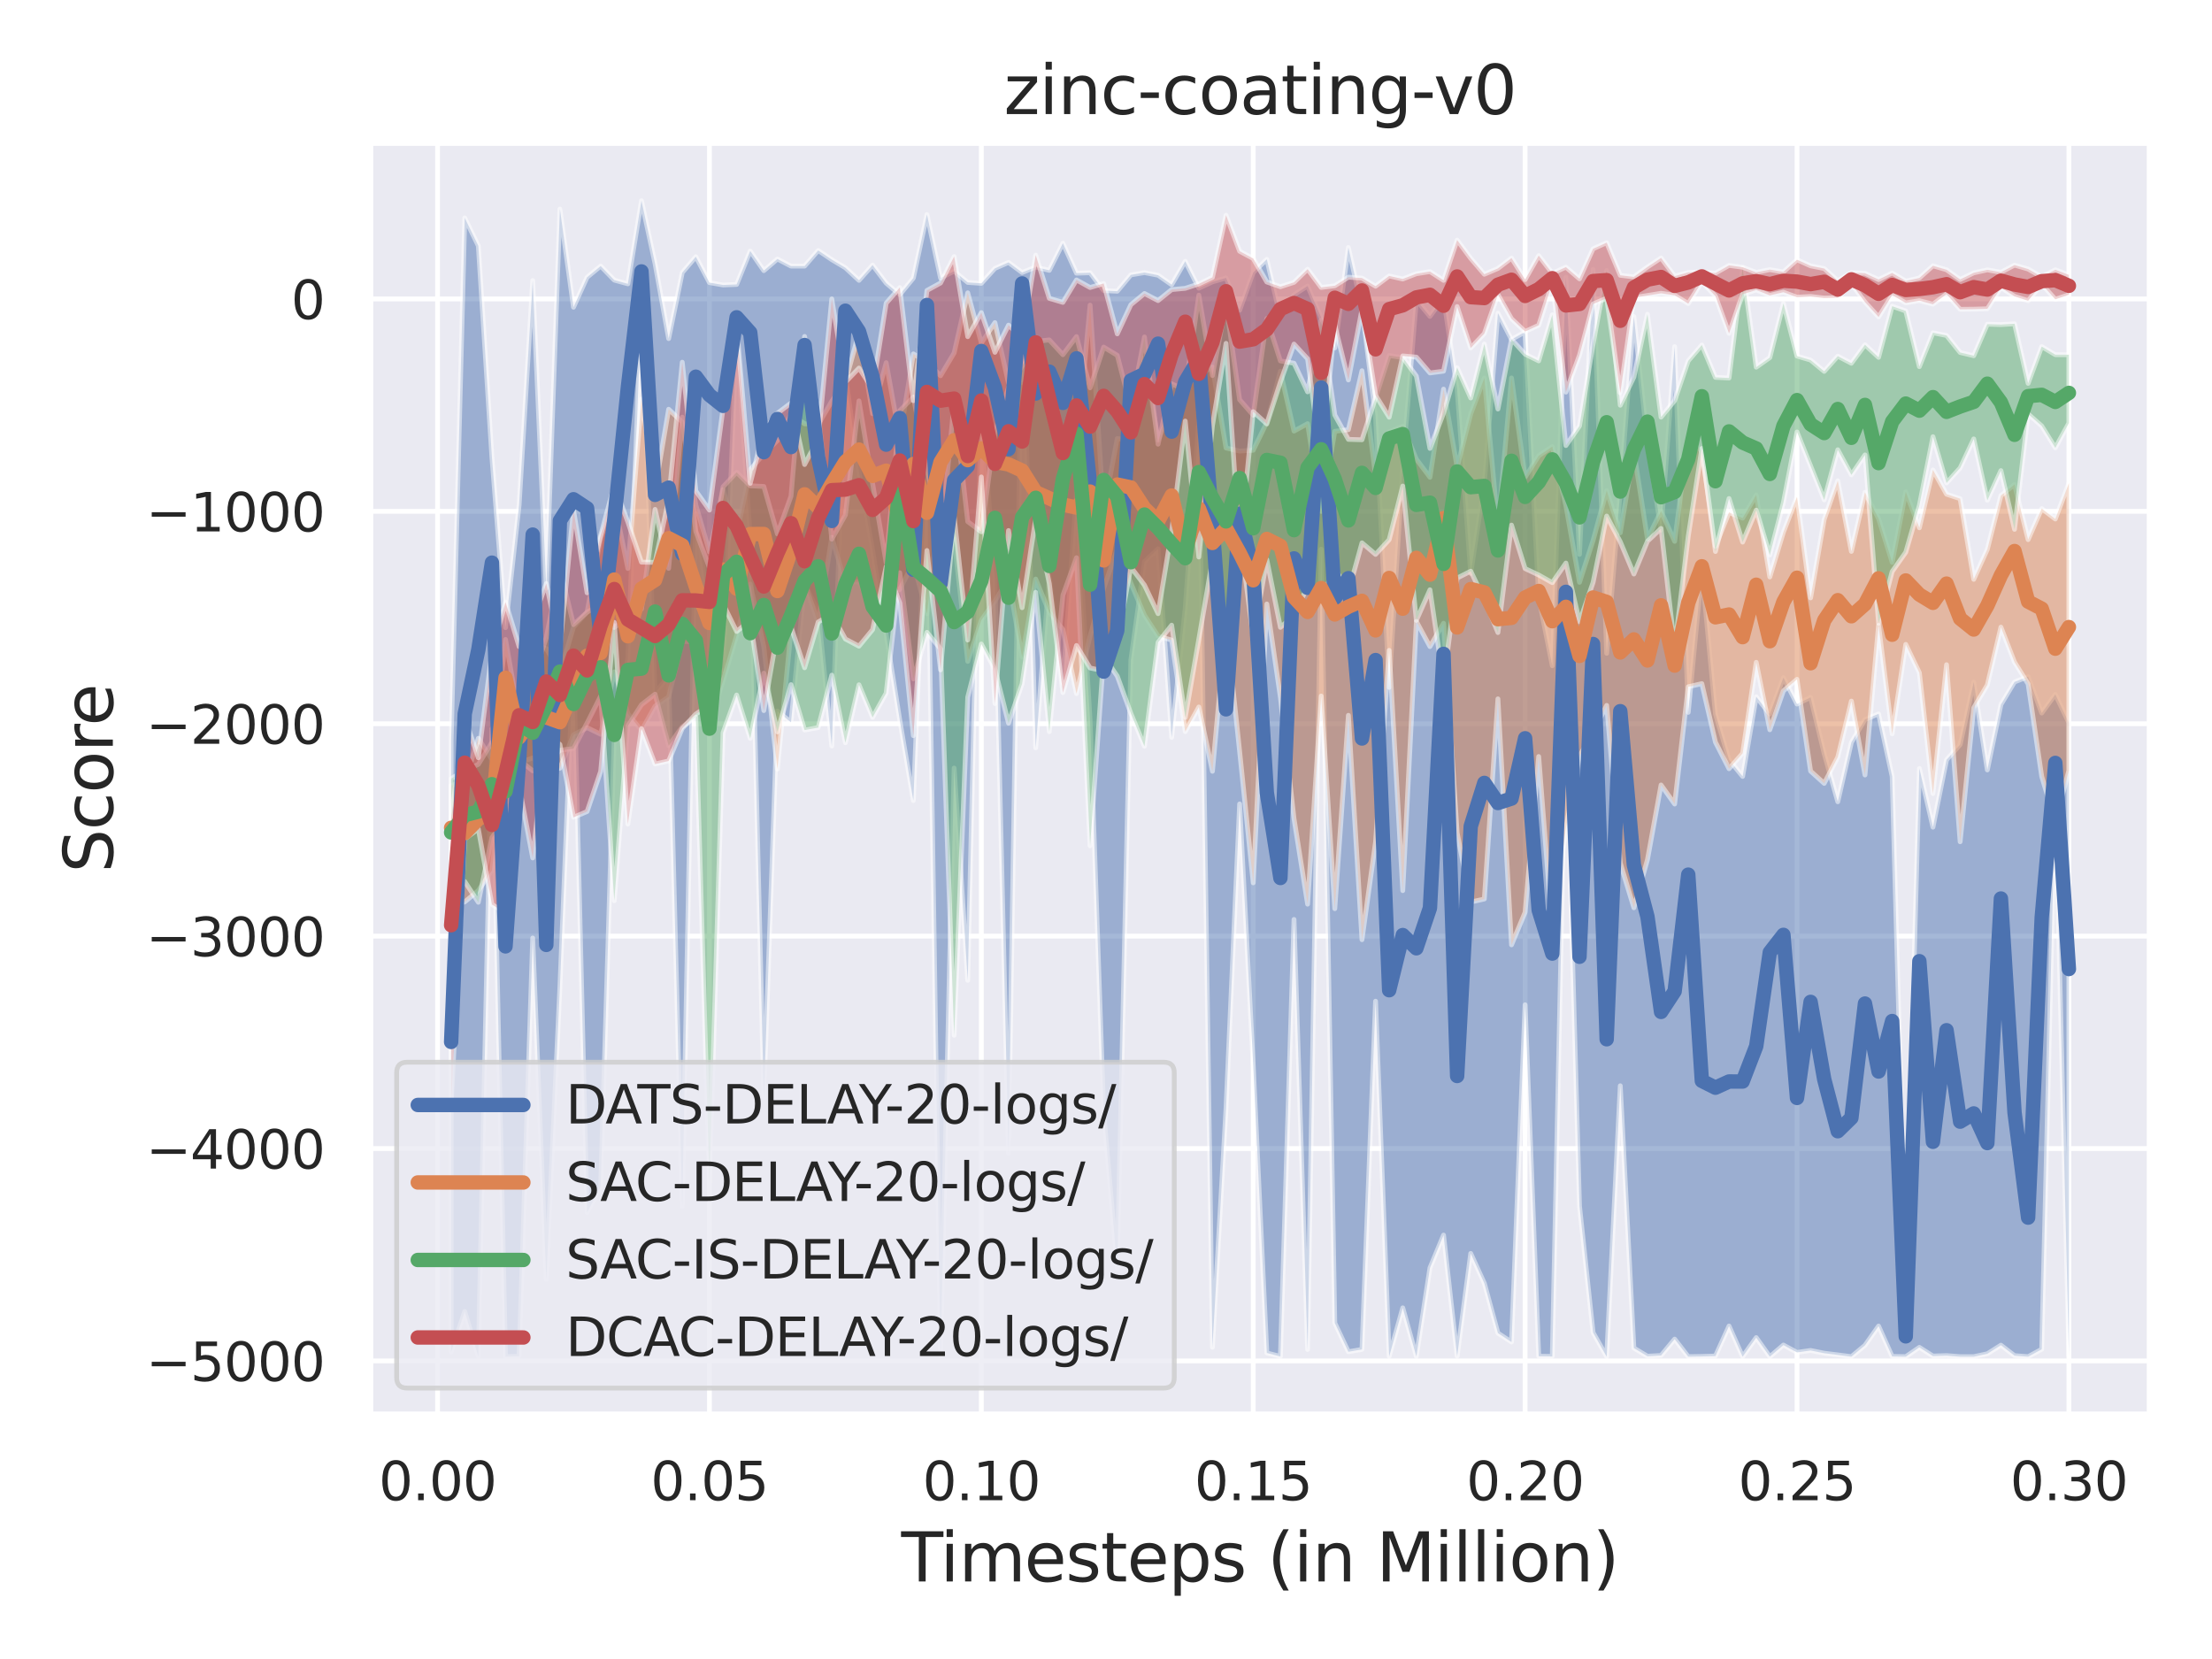 <?xml version="1.0" encoding="utf-8" standalone="no"?>
<!DOCTYPE svg PUBLIC "-//W3C//DTD SVG 1.1//EN"
  "http://www.w3.org/Graphics/SVG/1.1/DTD/svg11.dtd">
<svg xmlns:xlink="http://www.w3.org/1999/xlink" width="460.8pt" height="345.6pt" viewBox="0 0 460.8 345.6" xmlns="http://www.w3.org/2000/svg" version="1.1">
 <defs>
  <style type="text/css">*{stroke-linejoin: round; stroke-linecap: butt}</style>
 </defs>
 <g id="figure_1">
  <g id="patch_1">
   <path d="M 0 345.6 
L 460.8 345.6 
L 460.8 0 
L 0 0 
z
" style="fill: #ffffff"/>
  </g>
  <g id="axes_1">
   <g id="patch_2">
    <path d="M 77.13 294.66 
L 447.84 294.66 
L 447.84 29.76 
L 77.13 29.76 
z
" style="fill: #eaeaf2"/>
   </g>
   <g id="matplotlib.axis_1">
    <g id="xtick_1">
     <g id="line2d_1">
      <path d="M 91.148 294.66 
L 91.148 29.76 
" clip-path="url(#p98598a2076)" style="fill: none; stroke: #ffffff; stroke-linecap: round"/>
     </g>
     <g id="text_1">
      <!-- 0.00 -->
      <g style="fill: #262626" transform="translate(78.902 312.518)scale(0.11 -0.11)">
       <defs>
        <path id="DejaVuSans-30" d="M 2034 4250 
Q 1547 4250 1301 3770 
Q 1056 3291 1056 2328 
Q 1056 1369 1301 889 
Q 1547 409 2034 409 
Q 2525 409 2770 889 
Q 3016 1369 3016 2328 
Q 3016 3291 2770 3770 
Q 2525 4250 2034 4250 
z
M 2034 4750 
Q 2819 4750 3233 4129 
Q 3647 3509 3647 2328 
Q 3647 1150 3233 529 
Q 2819 -91 2034 -91 
Q 1250 -91 836 529 
Q 422 1150 422 2328 
Q 422 3509 836 4129 
Q 1250 4750 2034 4750 
z
" transform="scale(0.016)"/>
        <path id="DejaVuSans-2e" d="M 684 794 
L 1344 794 
L 1344 0 
L 684 0 
L 684 794 
z
" transform="scale(0.016)"/>
       </defs>
       <use xlink:href="#DejaVuSans-30"/>
       <use xlink:href="#DejaVuSans-2e" x="63.623"/>
       <use xlink:href="#DejaVuSans-30" x="95.41"/>
       <use xlink:href="#DejaVuSans-30" x="159.033"/>
      </g>
     </g>
    </g>
    <g id="xtick_2">
     <g id="line2d_2">
      <path d="M 147.789 294.66 
L 147.789 29.76 
" clip-path="url(#p98598a2076)" style="fill: none; stroke: #ffffff; stroke-linecap: round"/>
     </g>
     <g id="text_2">
      <!-- 0.05 -->
      <g style="fill: #262626" transform="translate(135.543 312.518)scale(0.11 -0.11)">
       <defs>
        <path id="DejaVuSans-35" d="M 691 4666 
L 3169 4666 
L 3169 4134 
L 1269 4134 
L 1269 2991 
Q 1406 3038 1543 3061 
Q 1681 3084 1819 3084 
Q 2600 3084 3056 2656 
Q 3513 2228 3513 1497 
Q 3513 744 3044 326 
Q 2575 -91 1722 -91 
Q 1428 -91 1123 -41 
Q 819 9 494 109 
L 494 744 
Q 775 591 1075 516 
Q 1375 441 1709 441 
Q 2250 441 2565 725 
Q 2881 1009 2881 1497 
Q 2881 1984 2565 2268 
Q 2250 2553 1709 2553 
Q 1456 2553 1204 2497 
Q 953 2441 691 2322 
L 691 4666 
z
" transform="scale(0.016)"/>
       </defs>
       <use xlink:href="#DejaVuSans-30"/>
       <use xlink:href="#DejaVuSans-2e" x="63.623"/>
       <use xlink:href="#DejaVuSans-30" x="95.41"/>
       <use xlink:href="#DejaVuSans-35" x="159.033"/>
      </g>
     </g>
    </g>
    <g id="xtick_3">
     <g id="line2d_3">
      <path d="M 204.429 294.66 
L 204.429 29.76 
" clip-path="url(#p98598a2076)" style="fill: none; stroke: #ffffff; stroke-linecap: round"/>
     </g>
     <g id="text_3">
      <!-- 0.10 -->
      <g style="fill: #262626" transform="translate(192.183 312.518)scale(0.11 -0.11)">
       <defs>
        <path id="DejaVuSans-31" d="M 794 531 
L 1825 531 
L 1825 4091 
L 703 3866 
L 703 4441 
L 1819 4666 
L 2450 4666 
L 2450 531 
L 3481 531 
L 3481 0 
L 794 0 
L 794 531 
z
" transform="scale(0.016)"/>
       </defs>
       <use xlink:href="#DejaVuSans-30"/>
       <use xlink:href="#DejaVuSans-2e" x="63.623"/>
       <use xlink:href="#DejaVuSans-31" x="95.41"/>
       <use xlink:href="#DejaVuSans-30" x="159.033"/>
      </g>
     </g>
    </g>
    <g id="xtick_4">
     <g id="line2d_4">
      <path d="M 261.069 294.66 
L 261.069 29.76 
" clip-path="url(#p98598a2076)" style="fill: none; stroke: #ffffff; stroke-linecap: round"/>
     </g>
     <g id="text_4">
      <!-- 0.15 -->
      <g style="fill: #262626" transform="translate(248.823 312.518)scale(0.11 -0.11)">
       <use xlink:href="#DejaVuSans-30"/>
       <use xlink:href="#DejaVuSans-2e" x="63.623"/>
       <use xlink:href="#DejaVuSans-31" x="95.41"/>
       <use xlink:href="#DejaVuSans-35" x="159.033"/>
      </g>
     </g>
    </g>
    <g id="xtick_5">
     <g id="line2d_5">
      <path d="M 317.709 294.66 
L 317.709 29.76 
" clip-path="url(#p98598a2076)" style="fill: none; stroke: #ffffff; stroke-linecap: round"/>
     </g>
     <g id="text_5">
      <!-- 0.20 -->
      <g style="fill: #262626" transform="translate(305.463 312.518)scale(0.11 -0.11)">
       <defs>
        <path id="DejaVuSans-32" d="M 1228 531 
L 3431 531 
L 3431 0 
L 469 0 
L 469 531 
Q 828 903 1448 1529 
Q 2069 2156 2228 2338 
Q 2531 2678 2651 2914 
Q 2772 3150 2772 3378 
Q 2772 3750 2511 3984 
Q 2250 4219 1831 4219 
Q 1534 4219 1204 4116 
Q 875 4013 500 3803 
L 500 4441 
Q 881 4594 1212 4672 
Q 1544 4750 1819 4750 
Q 2544 4750 2975 4387 
Q 3406 4025 3406 3419 
Q 3406 3131 3298 2873 
Q 3191 2616 2906 2266 
Q 2828 2175 2409 1742 
Q 1991 1309 1228 531 
z
" transform="scale(0.016)"/>
       </defs>
       <use xlink:href="#DejaVuSans-30"/>
       <use xlink:href="#DejaVuSans-2e" x="63.623"/>
       <use xlink:href="#DejaVuSans-32" x="95.41"/>
       <use xlink:href="#DejaVuSans-30" x="159.033"/>
      </g>
     </g>
    </g>
    <g id="xtick_6">
     <g id="line2d_6">
      <path d="M 374.349 294.66 
L 374.349 29.76 
" clip-path="url(#p98598a2076)" style="fill: none; stroke: #ffffff; stroke-linecap: round"/>
     </g>
     <g id="text_6">
      <!-- 0.25 -->
      <g style="fill: #262626" transform="translate(362.103 312.518)scale(0.11 -0.11)">
       <use xlink:href="#DejaVuSans-30"/>
       <use xlink:href="#DejaVuSans-2e" x="63.623"/>
       <use xlink:href="#DejaVuSans-32" x="95.41"/>
       <use xlink:href="#DejaVuSans-35" x="159.033"/>
      </g>
     </g>
    </g>
    <g id="xtick_7">
     <g id="line2d_7">
      <path d="M 430.99 294.66 
L 430.99 29.76 
" clip-path="url(#p98598a2076)" style="fill: none; stroke: #ffffff; stroke-linecap: round"/>
     </g>
     <g id="text_7">
      <!-- 0.30 -->
      <g style="fill: #262626" transform="translate(418.743 312.518)scale(0.11 -0.11)">
       <defs>
        <path id="DejaVuSans-33" d="M 2597 2516 
Q 3050 2419 3304 2112 
Q 3559 1806 3559 1356 
Q 3559 666 3084 287 
Q 2609 -91 1734 -91 
Q 1441 -91 1130 -33 
Q 819 25 488 141 
L 488 750 
Q 750 597 1062 519 
Q 1375 441 1716 441 
Q 2309 441 2620 675 
Q 2931 909 2931 1356 
Q 2931 1769 2642 2001 
Q 2353 2234 1838 2234 
L 1294 2234 
L 1294 2753 
L 1863 2753 
Q 2328 2753 2575 2939 
Q 2822 3125 2822 3475 
Q 2822 3834 2567 4026 
Q 2313 4219 1838 4219 
Q 1578 4219 1281 4162 
Q 984 4106 628 3988 
L 628 4550 
Q 988 4650 1302 4700 
Q 1616 4750 1894 4750 
Q 2613 4750 3031 4423 
Q 3450 4097 3450 3541 
Q 3450 3153 3228 2886 
Q 3006 2619 2597 2516 
z
" transform="scale(0.016)"/>
       </defs>
       <use xlink:href="#DejaVuSans-30"/>
       <use xlink:href="#DejaVuSans-2e" x="63.623"/>
       <use xlink:href="#DejaVuSans-33" x="95.41"/>
       <use xlink:href="#DejaVuSans-30" x="159.033"/>
      </g>
     </g>
    </g>
    <g id="text_8">
     <!-- Timesteps (in Million) -->
     <g style="fill: #262626" transform="translate(187.739 329.444)scale(0.14 -0.14)">
      <defs>
       <path id="DejaVuSans-54" d="M -19 4666 
L 3928 4666 
L 3928 4134 
L 2272 4134 
L 2272 0 
L 1638 0 
L 1638 4134 
L -19 4134 
L -19 4666 
z
" transform="scale(0.016)"/>
       <path id="DejaVuSans-69" d="M 603 3500 
L 1178 3500 
L 1178 0 
L 603 0 
L 603 3500 
z
M 603 4863 
L 1178 4863 
L 1178 4134 
L 603 4134 
L 603 4863 
z
" transform="scale(0.016)"/>
       <path id="DejaVuSans-6d" d="M 3328 2828 
Q 3544 3216 3844 3400 
Q 4144 3584 4550 3584 
Q 5097 3584 5394 3201 
Q 5691 2819 5691 2113 
L 5691 0 
L 5113 0 
L 5113 2094 
Q 5113 2597 4934 2840 
Q 4756 3084 4391 3084 
Q 3944 3084 3684 2787 
Q 3425 2491 3425 1978 
L 3425 0 
L 2847 0 
L 2847 2094 
Q 2847 2600 2669 2842 
Q 2491 3084 2119 3084 
Q 1678 3084 1418 2786 
Q 1159 2488 1159 1978 
L 1159 0 
L 581 0 
L 581 3500 
L 1159 3500 
L 1159 2956 
Q 1356 3278 1631 3431 
Q 1906 3584 2284 3584 
Q 2666 3584 2933 3390 
Q 3200 3197 3328 2828 
z
" transform="scale(0.016)"/>
       <path id="DejaVuSans-65" d="M 3597 1894 
L 3597 1613 
L 953 1613 
Q 991 1019 1311 708 
Q 1631 397 2203 397 
Q 2534 397 2845 478 
Q 3156 559 3463 722 
L 3463 178 
Q 3153 47 2828 -22 
Q 2503 -91 2169 -91 
Q 1331 -91 842 396 
Q 353 884 353 1716 
Q 353 2575 817 3079 
Q 1281 3584 2069 3584 
Q 2775 3584 3186 3129 
Q 3597 2675 3597 1894 
z
M 3022 2063 
Q 3016 2534 2758 2815 
Q 2500 3097 2075 3097 
Q 1594 3097 1305 2825 
Q 1016 2553 972 2059 
L 3022 2063 
z
" transform="scale(0.016)"/>
       <path id="DejaVuSans-73" d="M 2834 3397 
L 2834 2853 
Q 2591 2978 2328 3040 
Q 2066 3103 1784 3103 
Q 1356 3103 1142 2972 
Q 928 2841 928 2578 
Q 928 2378 1081 2264 
Q 1234 2150 1697 2047 
L 1894 2003 
Q 2506 1872 2764 1633 
Q 3022 1394 3022 966 
Q 3022 478 2636 193 
Q 2250 -91 1575 -91 
Q 1294 -91 989 -36 
Q 684 19 347 128 
L 347 722 
Q 666 556 975 473 
Q 1284 391 1588 391 
Q 1994 391 2212 530 
Q 2431 669 2431 922 
Q 2431 1156 2273 1281 
Q 2116 1406 1581 1522 
L 1381 1569 
Q 847 1681 609 1914 
Q 372 2147 372 2553 
Q 372 3047 722 3315 
Q 1072 3584 1716 3584 
Q 2034 3584 2315 3537 
Q 2597 3491 2834 3397 
z
" transform="scale(0.016)"/>
       <path id="DejaVuSans-74" d="M 1172 4494 
L 1172 3500 
L 2356 3500 
L 2356 3053 
L 1172 3053 
L 1172 1153 
Q 1172 725 1289 603 
Q 1406 481 1766 481 
L 2356 481 
L 2356 0 
L 1766 0 
Q 1100 0 847 248 
Q 594 497 594 1153 
L 594 3053 
L 172 3053 
L 172 3500 
L 594 3500 
L 594 4494 
L 1172 4494 
z
" transform="scale(0.016)"/>
       <path id="DejaVuSans-70" d="M 1159 525 
L 1159 -1331 
L 581 -1331 
L 581 3500 
L 1159 3500 
L 1159 2969 
Q 1341 3281 1617 3432 
Q 1894 3584 2278 3584 
Q 2916 3584 3314 3078 
Q 3713 2572 3713 1747 
Q 3713 922 3314 415 
Q 2916 -91 2278 -91 
Q 1894 -91 1617 61 
Q 1341 213 1159 525 
z
M 3116 1747 
Q 3116 2381 2855 2742 
Q 2594 3103 2138 3103 
Q 1681 3103 1420 2742 
Q 1159 2381 1159 1747 
Q 1159 1113 1420 752 
Q 1681 391 2138 391 
Q 2594 391 2855 752 
Q 3116 1113 3116 1747 
z
" transform="scale(0.016)"/>
       <path id="DejaVuSans-20" transform="scale(0.016)"/>
       <path id="DejaVuSans-28" d="M 1984 4856 
Q 1566 4138 1362 3434 
Q 1159 2731 1159 2009 
Q 1159 1288 1364 580 
Q 1569 -128 1984 -844 
L 1484 -844 
Q 1016 -109 783 600 
Q 550 1309 550 2009 
Q 550 2706 781 3412 
Q 1013 4119 1484 4856 
L 1984 4856 
z
" transform="scale(0.016)"/>
       <path id="DejaVuSans-6e" d="M 3513 2113 
L 3513 0 
L 2938 0 
L 2938 2094 
Q 2938 2591 2744 2837 
Q 2550 3084 2163 3084 
Q 1697 3084 1428 2787 
Q 1159 2491 1159 1978 
L 1159 0 
L 581 0 
L 581 3500 
L 1159 3500 
L 1159 2956 
Q 1366 3272 1645 3428 
Q 1925 3584 2291 3584 
Q 2894 3584 3203 3211 
Q 3513 2838 3513 2113 
z
" transform="scale(0.016)"/>
       <path id="DejaVuSans-4d" d="M 628 4666 
L 1569 4666 
L 2759 1491 
L 3956 4666 
L 4897 4666 
L 4897 0 
L 4281 0 
L 4281 4097 
L 3078 897 
L 2444 897 
L 1241 4097 
L 1241 0 
L 628 0 
L 628 4666 
z
" transform="scale(0.016)"/>
       <path id="DejaVuSans-6c" d="M 603 4863 
L 1178 4863 
L 1178 0 
L 603 0 
L 603 4863 
z
" transform="scale(0.016)"/>
       <path id="DejaVuSans-6f" d="M 1959 3097 
Q 1497 3097 1228 2736 
Q 959 2375 959 1747 
Q 959 1119 1226 758 
Q 1494 397 1959 397 
Q 2419 397 2687 759 
Q 2956 1122 2956 1747 
Q 2956 2369 2687 2733 
Q 2419 3097 1959 3097 
z
M 1959 3584 
Q 2709 3584 3137 3096 
Q 3566 2609 3566 1747 
Q 3566 888 3137 398 
Q 2709 -91 1959 -91 
Q 1206 -91 779 398 
Q 353 888 353 1747 
Q 353 2609 779 3096 
Q 1206 3584 1959 3584 
z
" transform="scale(0.016)"/>
       <path id="DejaVuSans-29" d="M 513 4856 
L 1013 4856 
Q 1481 4119 1714 3412 
Q 1947 2706 1947 2009 
Q 1947 1309 1714 600 
Q 1481 -109 1013 -844 
L 513 -844 
Q 928 -128 1133 580 
Q 1338 1288 1338 2009 
Q 1338 2731 1133 3434 
Q 928 4138 513 4856 
z
" transform="scale(0.016)"/>
      </defs>
      <use xlink:href="#DejaVuSans-54"/>
      <use xlink:href="#DejaVuSans-69" x="57.959"/>
      <use xlink:href="#DejaVuSans-6d" x="85.742"/>
      <use xlink:href="#DejaVuSans-65" x="183.154"/>
      <use xlink:href="#DejaVuSans-73" x="244.678"/>
      <use xlink:href="#DejaVuSans-74" x="296.777"/>
      <use xlink:href="#DejaVuSans-65" x="335.986"/>
      <use xlink:href="#DejaVuSans-70" x="397.51"/>
      <use xlink:href="#DejaVuSans-73" x="460.986"/>
      <use xlink:href="#DejaVuSans-20" x="513.086"/>
      <use xlink:href="#DejaVuSans-28" x="544.873"/>
      <use xlink:href="#DejaVuSans-69" x="583.887"/>
      <use xlink:href="#DejaVuSans-6e" x="611.67"/>
      <use xlink:href="#DejaVuSans-20" x="675.049"/>
      <use xlink:href="#DejaVuSans-4d" x="706.836"/>
      <use xlink:href="#DejaVuSans-69" x="793.115"/>
      <use xlink:href="#DejaVuSans-6c" x="820.898"/>
      <use xlink:href="#DejaVuSans-6c" x="848.682"/>
      <use xlink:href="#DejaVuSans-69" x="876.465"/>
      <use xlink:href="#DejaVuSans-6f" x="904.248"/>
      <use xlink:href="#DejaVuSans-6e" x="965.43"/>
      <use xlink:href="#DejaVuSans-29" x="1028.809"/>
     </g>
    </g>
   </g>
   <g id="matplotlib.axis_2">
    <g id="ytick_1">
     <g id="line2d_8">
      <path d="M 77.13 283.504 
L 447.84 283.504 
" clip-path="url(#p98598a2076)" style="fill: none; stroke: #ffffff; stroke-linecap: round"/>
     </g>
     <g id="text_9">
      <!-- −5000 -->
      <g style="fill: #262626" transform="translate(30.417 287.683)scale(0.11 -0.11)">
       <defs>
        <path id="DejaVuSans-2212" d="M 678 2272 
L 4684 2272 
L 4684 1741 
L 678 1741 
L 678 2272 
z
" transform="scale(0.016)"/>
       </defs>
       <use xlink:href="#DejaVuSans-2212"/>
       <use xlink:href="#DejaVuSans-35" x="83.789"/>
       <use xlink:href="#DejaVuSans-30" x="147.412"/>
       <use xlink:href="#DejaVuSans-30" x="211.035"/>
       <use xlink:href="#DejaVuSans-30" x="274.658"/>
      </g>
     </g>
    </g>
    <g id="ytick_2">
     <g id="line2d_9">
      <path d="M 77.13 239.258 
L 447.84 239.258 
" clip-path="url(#p98598a2076)" style="fill: none; stroke: #ffffff; stroke-linecap: round"/>
     </g>
     <g id="text_10">
      <!-- −4000 -->
      <g style="fill: #262626" transform="translate(30.417 243.437)scale(0.11 -0.11)">
       <defs>
        <path id="DejaVuSans-34" d="M 2419 4116 
L 825 1625 
L 2419 1625 
L 2419 4116 
z
M 2253 4666 
L 3047 4666 
L 3047 1625 
L 3713 1625 
L 3713 1100 
L 3047 1100 
L 3047 0 
L 2419 0 
L 2419 1100 
L 313 1100 
L 313 1709 
L 2253 4666 
z
" transform="scale(0.016)"/>
       </defs>
       <use xlink:href="#DejaVuSans-2212"/>
       <use xlink:href="#DejaVuSans-34" x="83.789"/>
       <use xlink:href="#DejaVuSans-30" x="147.412"/>
       <use xlink:href="#DejaVuSans-30" x="211.035"/>
       <use xlink:href="#DejaVuSans-30" x="274.658"/>
      </g>
     </g>
    </g>
    <g id="ytick_3">
     <g id="line2d_10">
      <path d="M 77.13 195.012 
L 447.84 195.012 
" clip-path="url(#p98598a2076)" style="fill: none; stroke: #ffffff; stroke-linecap: round"/>
     </g>
     <g id="text_11">
      <!-- −3000 -->
      <g style="fill: #262626" transform="translate(30.417 199.191)scale(0.11 -0.11)">
       <use xlink:href="#DejaVuSans-2212"/>
       <use xlink:href="#DejaVuSans-33" x="83.789"/>
       <use xlink:href="#DejaVuSans-30" x="147.412"/>
       <use xlink:href="#DejaVuSans-30" x="211.035"/>
       <use xlink:href="#DejaVuSans-30" x="274.658"/>
      </g>
     </g>
    </g>
    <g id="ytick_4">
     <g id="line2d_11">
      <path d="M 77.13 150.766 
L 447.84 150.766 
" clip-path="url(#p98598a2076)" style="fill: none; stroke: #ffffff; stroke-linecap: round"/>
     </g>
     <g id="text_12">
      <!-- −2000 -->
      <g style="fill: #262626" transform="translate(30.417 154.945)scale(0.11 -0.11)">
       <use xlink:href="#DejaVuSans-2212"/>
       <use xlink:href="#DejaVuSans-32" x="83.789"/>
       <use xlink:href="#DejaVuSans-30" x="147.412"/>
       <use xlink:href="#DejaVuSans-30" x="211.035"/>
       <use xlink:href="#DejaVuSans-30" x="274.658"/>
      </g>
     </g>
    </g>
    <g id="ytick_5">
     <g id="line2d_12">
      <path d="M 77.13 106.52 
L 447.84 106.52 
" clip-path="url(#p98598a2076)" style="fill: none; stroke: #ffffff; stroke-linecap: round"/>
     </g>
     <g id="text_13">
      <!-- −1000 -->
      <g style="fill: #262626" transform="translate(30.417 110.699)scale(0.11 -0.11)">
       <use xlink:href="#DejaVuSans-2212"/>
       <use xlink:href="#DejaVuSans-31" x="83.789"/>
       <use xlink:href="#DejaVuSans-30" x="147.412"/>
       <use xlink:href="#DejaVuSans-30" x="211.035"/>
       <use xlink:href="#DejaVuSans-30" x="274.658"/>
      </g>
     </g>
    </g>
    <g id="ytick_6">
     <g id="line2d_13">
      <path d="M 77.13 62.274 
L 447.84 62.274 
" clip-path="url(#p98598a2076)" style="fill: none; stroke: #ffffff; stroke-linecap: round"/>
     </g>
     <g id="text_14">
      <!-- 0 -->
      <g style="fill: #262626" transform="translate(60.631 66.453)scale(0.11 -0.11)">
       <use xlink:href="#DejaVuSans-30"/>
      </g>
     </g>
    </g>
    <g id="text_15">
     <!-- Score -->
     <g style="fill: #262626" transform="translate(23.506 181.813)rotate(-90)scale(0.14 -0.14)">
      <defs>
       <path id="DejaVuSans-53" d="M 3425 4513 
L 3425 3897 
Q 3066 4069 2747 4153 
Q 2428 4238 2131 4238 
Q 1616 4238 1336 4038 
Q 1056 3838 1056 3469 
Q 1056 3159 1242 3001 
Q 1428 2844 1947 2747 
L 2328 2669 
Q 3034 2534 3370 2195 
Q 3706 1856 3706 1288 
Q 3706 609 3251 259 
Q 2797 -91 1919 -91 
Q 1588 -91 1214 -16 
Q 841 59 441 206 
L 441 856 
Q 825 641 1194 531 
Q 1563 422 1919 422 
Q 2459 422 2753 634 
Q 3047 847 3047 1241 
Q 3047 1584 2836 1778 
Q 2625 1972 2144 2069 
L 1759 2144 
Q 1053 2284 737 2584 
Q 422 2884 422 3419 
Q 422 4038 858 4394 
Q 1294 4750 2059 4750 
Q 2388 4750 2728 4690 
Q 3069 4631 3425 4513 
z
" transform="scale(0.016)"/>
       <path id="DejaVuSans-63" d="M 3122 3366 
L 3122 2828 
Q 2878 2963 2633 3030 
Q 2388 3097 2138 3097 
Q 1578 3097 1268 2742 
Q 959 2388 959 1747 
Q 959 1106 1268 751 
Q 1578 397 2138 397 
Q 2388 397 2633 464 
Q 2878 531 3122 666 
L 3122 134 
Q 2881 22 2623 -34 
Q 2366 -91 2075 -91 
Q 1284 -91 818 406 
Q 353 903 353 1747 
Q 353 2603 823 3093 
Q 1294 3584 2113 3584 
Q 2378 3584 2631 3529 
Q 2884 3475 3122 3366 
z
" transform="scale(0.016)"/>
       <path id="DejaVuSans-72" d="M 2631 2963 
Q 2534 3019 2420 3045 
Q 2306 3072 2169 3072 
Q 1681 3072 1420 2755 
Q 1159 2438 1159 1844 
L 1159 0 
L 581 0 
L 581 3500 
L 1159 3500 
L 1159 2956 
Q 1341 3275 1631 3429 
Q 1922 3584 2338 3584 
Q 2397 3584 2469 3576 
Q 2541 3569 2628 3553 
L 2631 2963 
z
" transform="scale(0.016)"/>
      </defs>
      <use xlink:href="#DejaVuSans-53"/>
      <use xlink:href="#DejaVuSans-63" x="63.477"/>
      <use xlink:href="#DejaVuSans-6f" x="118.457"/>
      <use xlink:href="#DejaVuSans-72" x="179.639"/>
      <use xlink:href="#DejaVuSans-65" x="218.502"/>
     </g>
    </g>
   </g>
   <g id="PolyCollection_1">
    <defs>
     <path id="mbd0a653099" d="M 93.98 -63.966 
L 93.98 -191.284 
L 96.812 -300.203 
L 99.644 -294.387 
L 102.476 -250.345 
L 105.308 -214.851 
L 108.141 -240.417 
L 110.973 -287.161 
L 113.805 -223.057 
L 116.637 -302.04 
L 119.469 -281.599 
L 122.301 -287.843 
L 125.133 -290.173 
L 127.965 -287.249 
L 130.797 -286.474 
L 133.629 -303.799 
L 136.461 -290.688 
L 139.293 -275.062 
L 142.125 -288.807 
L 144.957 -292.121 
L 147.789 -286.73 
L 150.621 -286.235 
L 153.453 -286.342 
L 156.285 -293.319 
L 159.117 -289.221 
L 161.949 -291.646 
L 164.781 -290.165 
L 167.613 -290.164 
L 170.445 -293.423 
L 173.277 -291.513 
L 176.109 -289.823 
L 178.941 -287.198 
L 181.773 -290.381 
L 184.605 -286.629 
L 187.437 -284.226 
L 190.269 -287.666 
L 193.101 -300.912 
L 195.933 -287.686 
L 198.765 -289.114 
L 201.597 -286.766 
L 204.429 -286.573 
L 207.261 -289.691 
L 210.093 -290.938 
L 212.925 -288.831 
L 215.757 -289.961 
L 218.589 -289.283 
L 221.421 -294.94 
L 224.253 -288.688 
L 227.085 -288.78 
L 229.917 -285.075 
L 232.749 -284.934 
L 235.581 -288.338 
L 238.413 -288.815 
L 241.245 -288.268 
L 244.077 -286.291 
L 246.909 -291.176 
L 249.741 -285.566 
L 252.573 -286.879 
L 255.405 -287.703 
L 258.237 -280.97 
L 261.069 -288.839 
L 263.901 -291.58 
L 266.733 -279.518 
L 269.565 -284.197 
L 272.397 -286.023 
L 275.229 -279.436 
L 278.061 -273.12 
L 280.893 -294.045 
L 283.725 -281.425 
L 286.557 -258.869 
L 289.389 -202.403 
L 292.221 -248.961 
L 295.053 -283.095 
L 297.885 -279.69 
L 300.717 -283.566 
L 303.549 -264.536 
L 306.381 -226.131 
L 309.213 -245.026 
L 312.045 -280.375 
L 314.877 -274.884 
L 317.709 -276.462 
L 320.541 -221.139 
L 323.373 -206.917 
L 326.205 -287.843 
L 329.037 -230.117 
L 331.869 -289.47 
L 334.701 -209.505 
L 337.533 -243.278 
L 340.365 -279.669 
L 343.197 -253.512 
L 346.029 -235.149 
L 348.861 -273.392 
L 351.693 -197.199 
L 354.525 -226.799 
L 357.357 -196.892 
L 360.189 -187.334 
L 363.021 -183.857 
L 365.853 -200.455 
L 368.685 -196.856 
L 371.517 -204.437 
L 374.349 -198.933 
L 377.181 -200.335 
L 380.013 -188.608 
L 382.845 -178.579 
L 385.677 -190.952 
L 388.509 -195.726 
L 391.341 -196.885 
L 394.173 -183.834 
L 397.005 -81.467 
L 399.837 -185.516 
L 402.669 -173.286 
L 405.501 -187.323 
L 408.333 -190.488 
L 411.165 -203.507 
L 413.997 -185.209 
L 416.829 -198.822 
L 419.662 -203.54 
L 422.494 -204.65 
L 425.326 -197.058 
L 428.158 -200.946 
L 430.99 -195.014 
L 430.99 -63.161 
L 430.99 -63.161 
L 428.158 -180.867 
L 425.326 -64.519 
L 422.494 -62.981 
L 419.662 -63.196 
L 416.829 -65.375 
L 413.997 -63.589 
L 411.165 -62.981 
L 408.333 -62.981 
L 405.501 -63.205 
L 402.669 -63.114 
L 399.837 -64.921 
L 397.005 -62.981 
L 394.173 -63.025 
L 391.341 -69.358 
L 388.509 -65.343 
L 385.677 -62.981 
L 382.845 -63.353 
L 380.013 -63.703 
L 377.181 -64.275 
L 374.349 -63.868 
L 371.517 -65.403 
L 368.685 -62.981 
L 365.853 -66.956 
L 363.021 -62.981 
L 360.189 -69.369 
L 357.357 -63.116 
L 354.525 -63.025 
L 351.693 -62.981 
L 348.861 -66.642 
L 346.029 -63.232 
L 343.197 -63.076 
L 340.365 -64.774 
L 337.533 -119.413 
L 334.701 -62.981 
L 331.869 -68 
L 329.037 -94.359 
L 326.205 -195.345 
L 323.373 -63.025 
L 320.541 -63.073 
L 317.709 -136.293 
L 314.877 -66.031 
L 312.045 -67.888 
L 309.213 -78.281 
L 306.381 -84.488 
L 303.549 -63.072 
L 300.717 -88.311 
L 297.885 -81.472 
L 295.053 -63.025 
L 292.221 -73.154 
L 289.389 -63.025 
L 286.557 -137.035 
L 283.725 -64.495 
L 280.893 -64.004 
L 278.061 -70 
L 275.229 -231.184 
L 272.397 -64.475 
L 269.565 -154.062 
L 266.733 -63.025 
L 263.901 -63.759 
L 261.069 -123.665 
L 258.237 -178.122 
L 255.405 -114.69 
L 252.573 -64.94 
L 249.741 -258.047 
L 246.909 -218.905 
L 244.077 -191.974 
L 241.245 -231.269 
L 238.413 -228.599 
L 235.581 -208.097 
L 232.749 -81.387 
L 229.917 -113.883 
L 227.085 -195.452 
L 224.253 -242.849 
L 221.421 -203.202 
L 218.589 -225.555 
L 215.757 -189.816 
L 212.925 -283.586 
L 210.093 -105.316 
L 207.261 -225.09 
L 204.429 -261.534 
L 201.597 -141.372 
L 198.765 -185.596 
L 195.933 -63.113 
L 193.101 -247.848 
L 190.269 -178.823 
L 187.437 -195.592 
L 184.605 -213.337 
L 181.773 -231.008 
L 178.941 -247.363 
L 176.109 -267.421 
L 173.277 -190.185 
L 170.445 -218.231 
L 167.613 -224.02 
L 164.781 -195.126 
L 161.949 -197.474 
L 159.117 -116.894 
L 156.285 -233.762 
L 153.453 -275.518 
L 150.621 -205.828 
L 147.789 -217.041 
L 144.957 -238.581 
L 142.125 -94.293 
L 139.293 -204.745 
L 136.461 -201.272 
L 133.629 -282.076 
L 130.797 -208.485 
L 127.965 -192.081 
L 125.133 -98.409 
L 122.301 -92.996 
L 119.469 -209.384 
L 116.637 -139.937 
L 113.805 -79.059 
L 110.973 -150.194 
L 108.141 -63.069 
L 105.308 -62.981 
L 102.476 -193.81 
L 99.644 -63.025 
L 96.812 -72.392 
L 93.98 -63.966 
z
" style="stroke: #ffffff; stroke-opacity: 0.5"/>
    </defs>
    <g clip-path="url(#p98598a2076)">
     <use xlink:href="#mbd0a653099" x="0" y="345.6" style="fill: #4c72b0; fill-opacity: 0.5; stroke: #ffffff; stroke-opacity: 0.5"/>
    </g>
   </g>
   <g id="PolyCollection_2">
    <defs>
     <path id="m0c0a2b74ec" d="M 93.98 -156.885 
L 93.98 -181.979 
L 96.812 -182.725 
L 99.644 -191.804 
L 102.476 -187.357 
L 105.308 -212.388 
L 108.141 -196.229 
L 110.973 -211.344 
L 113.805 -210.498 
L 116.637 -205.433 
L 119.469 -214.933 
L 122.301 -218.066 
L 125.133 -233.573 
L 127.965 -240.952 
L 130.797 -227.179 
L 133.629 -262.475 
L 136.461 -243.648 
L 139.293 -260.347 
L 142.125 -257.669 
L 144.957 -240.395 
L 147.789 -230.618 
L 150.621 -243.596 
L 153.453 -234.252 
L 156.285 -247.762 
L 159.117 -251.041 
L 161.949 -253.839 
L 164.781 -259.338 
L 167.613 -257.314 
L 170.445 -257.157 
L 173.277 -262.03 
L 176.109 -266.107 
L 178.941 -276.278 
L 181.773 -259.418 
L 184.605 -270.054 
L 187.437 -254.328 
L 190.269 -271.878 
L 193.101 -270.18 
L 195.933 -267.329 
L 198.765 -272.081 
L 201.597 -284.602 
L 204.429 -274.157 
L 207.261 -278.398 
L 210.093 -265.782 
L 212.925 -265.954 
L 215.757 -268.326 
L 218.589 -267.59 
L 221.421 -254.636 
L 224.253 -251.578 
L 227.085 -282.041 
L 229.917 -239.266 
L 232.749 -254.239 
L 235.581 -253.902 
L 238.413 -271.104 
L 241.245 -253.9 
L 244.077 -260.348 
L 246.909 -265.121 
L 249.741 -267.405 
L 252.573 -269.148 
L 255.405 -252.277 
L 258.237 -251.64 
L 261.069 -251.806 
L 263.901 -257.609 
L 266.733 -268.272 
L 269.565 -255.797 
L 272.397 -257.343 
L 275.229 -239.071 
L 278.061 -255.748 
L 280.893 -256.09 
L 283.725 -268.373 
L 286.557 -246.457 
L 289.389 -255.649 
L 292.221 -256.805 
L 295.053 -249.948 
L 297.885 -246.174 
L 300.717 -264.539 
L 303.549 -248.263 
L 306.381 -259.397 
L 309.213 -266.858 
L 312.045 -235.983 
L 314.877 -266.866 
L 317.709 -246.185 
L 320.541 -250.667 
L 323.373 -252.576 
L 326.205 -240.268 
L 329.037 -224.289 
L 331.869 -233.03 
L 334.701 -243.406 
L 337.533 -234.605 
L 340.365 -251.545 
L 343.197 -233.342 
L 346.029 -239.141 
L 348.861 -232.831 
L 351.693 -254.787 
L 354.525 -251.557 
L 357.357 -231.805 
L 360.189 -238.862 
L 363.021 -237.664 
L 365.853 -242.493 
L 368.685 -225.409 
L 371.517 -234.733 
L 374.349 -242.108 
L 377.181 -221.052 
L 380.013 -237.41 
L 382.845 -245.458 
L 385.677 -230.731 
L 388.509 -243.04 
L 391.341 -237.577 
L 394.173 -228.46 
L 397.005 -243.147 
L 399.837 -235.652 
L 402.669 -247.705 
L 405.501 -242.654 
L 408.333 -241.711 
L 411.165 -224.914 
L 413.997 -231.165 
L 416.829 -242.368 
L 419.662 -244.687 
L 422.494 -233.188 
L 425.326 -239.655 
L 428.158 -237.481 
L 430.99 -244.951 
L 430.99 -185.137 
L 430.99 -185.137 
L 428.158 -174.448 
L 425.326 -183.852 
L 422.494 -203.127 
L 419.662 -207.661 
L 416.829 -214.956 
L 413.997 -202.911 
L 411.165 -198.142 
L 408.333 -170.245 
L 405.501 -207.131 
L 402.669 -180.287 
L 399.837 -205.467 
L 397.005 -211.363 
L 394.173 -192.719 
L 391.341 -215.313 
L 388.509 -184.156 
L 385.677 -199.55 
L 382.845 -187.875 
L 380.013 -182.403 
L 377.181 -184.962 
L 374.349 -204.083 
L 371.517 -201.681 
L 368.685 -193.576 
L 365.853 -207.629 
L 363.021 -188.67 
L 360.189 -185.459 
L 357.357 -190.992 
L 354.525 -203.188 
L 351.693 -202.534 
L 348.861 -178.105 
L 346.029 -182.074 
L 343.197 -166.52 
L 340.365 -156.494 
L 337.533 -165.811 
L 334.701 -198.651 
L 331.869 -193.084 
L 329.037 -188.102 
L 326.205 -173.08 
L 323.373 -151.748 
L 320.541 -188.003 
L 317.709 -155.559 
L 314.877 -148.77 
L 312.045 -200.017 
L 309.213 -158.326 
L 306.381 -157.689 
L 303.549 -172.09 
L 300.717 -215.763 
L 297.885 -210.909 
L 295.053 -216.146 
L 292.221 -160.066 
L 289.389 -210.116 
L 286.557 -170.196 
L 283.725 -149.845 
L 280.893 -196.582 
L 278.061 -156.306 
L 275.229 -200.604 
L 272.397 -157.247 
L 269.565 -175.053 
L 266.733 -200.319 
L 263.901 -219.777 
L 261.069 -161.684 
L 258.237 -189.077 
L 255.405 -215.795 
L 252.573 -184.925 
L 249.741 -198.32 
L 246.909 -193.193 
L 244.077 -212.256 
L 241.245 -213.091 
L 238.413 -217.433 
L 235.581 -224.125 
L 232.749 -231.21 
L 229.917 -223.052 
L 227.085 -213.133 
L 224.253 -201.105 
L 221.421 -214.468 
L 218.589 -218.021 
L 215.757 -224.978 
L 212.925 -208.707 
L 210.093 -225.014 
L 207.261 -220.38 
L 204.429 -216.403 
L 201.597 -207.82 
L 198.765 -233.452 
L 195.933 -241.287 
L 193.101 -217.756 
L 190.269 -228.349 
L 187.437 -222.796 
L 184.605 -222.939 
L 181.773 -218.608 
L 178.941 -224.476 
L 176.109 -224.091 
L 173.277 -233.678 
L 170.445 -215.772 
L 167.613 -224.2 
L 164.781 -214.232 
L 161.949 -185.377 
L 159.117 -210.928 
L 156.285 -223.935 
L 153.453 -213.177 
L 150.621 -203.685 
L 147.789 -195.24 
L 144.957 -211.906 
L 142.125 -211.973 
L 139.293 -200.423 
L 136.461 -198.483 
L 133.629 -193.42 
L 130.797 -196.939 
L 127.965 -205.642 
L 125.133 -192.641 
L 122.301 -194.024 
L 119.469 -192.513 
L 116.637 -185.561 
L 113.805 -185.193 
L 110.973 -187.7 
L 108.141 -186.723 
L 105.308 -188.386 
L 102.476 -164.27 
L 99.644 -160.089 
L 96.812 -157.715 
L 93.98 -156.885 
z
" style="stroke: #ffffff; stroke-opacity: 0.5"/>
    </defs>
    <g clip-path="url(#p98598a2076)">
     <use xlink:href="#m0c0a2b74ec" x="0" y="345.6" style="fill: #dd8452; fill-opacity: 0.5; stroke: #ffffff; stroke-opacity: 0.5"/>
    </g>
   </g>
   <g id="PolyCollection_3">
    <defs>
     <path id="m4524eacc34" d="M 93.98 -161.366 
L 93.98 -183.394 
L 96.812 -185.097 
L 99.644 -186.37 
L 102.476 -190.948 
L 105.308 -183.33 
L 108.141 -201.052 
L 110.973 -204.06 
L 113.805 -212.785 
L 116.637 -227.218 
L 119.469 -215.494 
L 122.301 -218.077 
L 125.133 -219.695 
L 127.965 -214.896 
L 130.797 -216.912 
L 133.629 -218.733 
L 136.461 -239.483 
L 139.293 -227.196 
L 142.125 -258.702 
L 144.957 -234.905 
L 147.789 -227.327 
L 150.621 -244.182 
L 153.453 -247.212 
L 156.285 -244.401 
L 159.117 -244.259 
L 161.949 -234.368 
L 164.781 -242.228 
L 167.613 -275.516 
L 170.445 -259.706 
L 173.277 -233.287 
L 176.109 -238.316 
L 178.941 -262.087 
L 181.773 -244.902 
L 184.605 -228.362 
L 187.437 -260.056 
L 190.269 -262.887 
L 193.101 -248.54 
L 195.933 -232.203 
L 198.765 -261.782 
L 201.597 -236.945 
L 204.429 -234.82 
L 207.261 -255.482 
L 210.093 -264.918 
L 212.925 -269.336 
L 215.757 -274.466 
L 218.589 -274.791 
L 221.421 -271.711 
L 224.253 -275.483 
L 227.085 -264.811 
L 229.917 -273.293 
L 232.749 -271.579 
L 235.581 -260.594 
L 238.413 -275.407 
L 241.245 -253.066 
L 244.077 -265.655 
L 246.909 -264.385 
L 249.741 -284.117 
L 252.573 -267.364 
L 255.405 -282.239 
L 258.237 -262.348 
L 261.069 -259.109 
L 263.901 -279.26 
L 266.733 -270.413 
L 269.565 -269.938 
L 272.397 -263.97 
L 275.229 -278.921 
L 278.061 -259.15 
L 280.893 -254.071 
L 283.725 -253.989 
L 286.557 -262.768 
L 289.389 -271.54 
L 292.221 -271.126 
L 295.053 -267.263 
L 297.885 -252.191 
L 300.717 -259.514 
L 303.549 -269.012 
L 306.381 -262.694 
L 309.213 -273.952 
L 312.045 -260.395 
L 314.877 -274.911 
L 317.709 -271.822 
L 320.541 -270.422 
L 323.373 -280.028 
L 326.205 -252.787 
L 329.037 -256.864 
L 331.869 -273.942 
L 334.701 -289.24 
L 337.533 -261.184 
L 340.365 -267.047 
L 343.197 -280.147 
L 346.029 -258.705 
L 348.861 -262.155 
L 351.693 -270.432 
L 354.525 -273.726 
L 357.357 -266.989 
L 360.189 -266.86 
L 363.021 -289.801 
L 365.853 -269.109 
L 368.685 -271.109 
L 371.517 -282.39 
L 374.349 -271.426 
L 377.181 -270.591 
L 380.013 -268.236 
L 382.845 -271.406 
L 385.677 -269.926 
L 388.509 -273.775 
L 391.341 -271.155 
L 394.173 -281.809 
L 397.005 -280.817 
L 399.837 -269.223 
L 402.669 -276.282 
L 405.501 -275.715 
L 408.333 -272.172 
L 411.165 -271.497 
L 413.997 -278.063 
L 416.829 -277.982 
L 419.662 -278.152 
L 422.494 -265.737 
L 425.326 -273.4 
L 428.158 -271.714 
L 430.99 -271.707 
L 430.99 -257.471 
L 430.99 -257.471 
L 428.158 -252.31 
L 425.326 -256.87 
L 422.494 -259.359 
L 419.662 -235.333 
L 416.829 -247.565 
L 413.997 -241.386 
L 411.165 -254.165 
L 408.333 -248.118 
L 405.501 -244.992 
L 402.669 -254.627 
L 399.837 -240.315 
L 397.005 -230.554 
L 394.173 -226.534 
L 391.341 -215.787 
L 388.509 -250.828 
L 385.677 -246.676 
L 382.845 -251.904 
L 380.013 -241.463 
L 377.181 -248.545 
L 374.349 -255.608 
L 371.517 -240.919 
L 368.685 -229.976 
L 365.853 -239.33 
L 363.021 -232.667 
L 360.189 -241.748 
L 357.357 -230.711 
L 354.525 -252.176 
L 351.693 -233.879 
L 348.861 -210.736 
L 346.029 -235.516 
L 343.197 -232.849 
L 340.365 -226.02 
L 337.533 -232.749 
L 334.701 -238.098 
L 331.869 -224.27 
L 329.037 -216.073 
L 326.205 -228.309 
L 323.373 -224.215 
L 320.541 -225.816 
L 317.709 -227.155 
L 314.877 -236.214 
L 312.045 -213.826 
L 309.213 -220.713 
L 306.381 -226.609 
L 303.549 -225.18 
L 300.717 -203.515 
L 297.885 -222.739 
L 295.053 -216.374 
L 292.221 -244.349 
L 289.389 -233.175 
L 286.557 -230.112 
L 283.725 -232.518 
L 280.893 -222.301 
L 278.061 -227.318 
L 275.229 -220.743 
L 272.397 -223.463 
L 269.565 -217.364 
L 266.733 -214.912 
L 263.901 -229.015 
L 261.069 -212.736 
L 258.237 -234.592 
L 255.405 -201.567 
L 252.573 -228.94 
L 249.741 -212.466 
L 246.909 -196.139 
L 244.077 -215.367 
L 241.245 -211.79 
L 238.413 -190.136 
L 235.581 -196.977 
L 232.749 -204.748 
L 229.917 -208.885 
L 227.085 -169.397 
L 224.253 -229.418 
L 221.421 -221.612 
L 218.589 -193.174 
L 215.757 -222.222 
L 212.925 -203.169 
L 210.093 -194.94 
L 207.261 -206.16 
L 204.429 -211.444 
L 201.597 -200.377 
L 198.765 -129.926 
L 195.933 -210.427 
L 193.101 -213.876 
L 190.269 -204.184 
L 187.437 -226.286 
L 184.605 -201.206 
L 181.773 -196.152 
L 178.941 -202.951 
L 176.109 -190.87 
L 173.277 -204.957 
L 170.445 -194.027 
L 167.613 -193.527 
L 164.781 -202.977 
L 161.949 -193.123 
L 159.117 -205.367 
L 156.285 -191.772 
L 153.453 -200.816 
L 150.621 -192.939 
L 147.789 -99.185 
L 144.957 -196.206 
L 142.125 -194.202 
L 139.293 -190.24 
L 136.461 -200.993 
L 133.629 -198.795 
L 130.797 -194.384 
L 127.965 -157.964 
L 125.133 -200.61 
L 122.301 -194.989 
L 119.469 -189.645 
L 116.637 -189.321 
L 113.805 -186.501 
L 110.973 -185.022 
L 108.141 -187.316 
L 105.308 -174.889 
L 102.476 -171.114 
L 99.644 -157.636 
L 96.812 -161.964 
L 93.98 -161.366 
z
" style="stroke: #ffffff; stroke-opacity: 0.5"/>
    </defs>
    <g clip-path="url(#p98598a2076)">
     <use xlink:href="#m4524eacc34" x="0" y="345.6" style="fill: #55a868; fill-opacity: 0.5; stroke: #ffffff; stroke-opacity: 0.5"/>
    </g>
   </g>
   <g id="PolyCollection_4">
    <defs>
     <path id="m57f21e65c2" d="M 93.98 -115.523 
L 93.98 -174.992 
L 96.812 -196.159 
L 99.644 -187.751 
L 102.476 -209.759 
L 105.308 -220.181 
L 108.141 -210.895 
L 110.973 -216.25 
L 113.805 -224.031 
L 116.637 -210.705 
L 119.469 -239.372 
L 122.301 -222.111 
L 125.133 -234.056 
L 127.965 -244.53 
L 130.797 -236.87 
L 133.629 -228.496 
L 136.461 -228.449 
L 139.293 -241.49 
L 142.125 -270.145 
L 144.957 -243.323 
L 147.789 -239.337 
L 150.621 -260.508 
L 153.453 -277.663 
L 156.285 -244.909 
L 159.117 -255.948 
L 161.949 -259.509 
L 164.781 -261.65 
L 167.613 -248.832 
L 170.445 -254.177 
L 173.277 -283.334 
L 176.109 -265.997 
L 178.941 -268.923 
L 181.773 -264.612 
L 184.605 -282.443 
L 187.437 -285.701 
L 190.269 -262.135 
L 193.101 -285.095 
L 195.933 -286.645 
L 198.765 -292.16 
L 201.597 -275.466 
L 204.429 -280.474 
L 207.261 -272.206 
L 210.093 -277.869 
L 212.925 -275.102 
L 215.757 -292.461 
L 218.589 -283.45 
L 221.421 -282.609 
L 224.253 -287.284 
L 227.085 -285.708 
L 229.917 -286.546 
L 232.749 -276.048 
L 235.581 -282.125 
L 238.413 -284.46 
L 241.245 -282.98 
L 244.077 -285.271 
L 246.909 -285.538 
L 249.741 -286.461 
L 252.573 -287.822 
L 255.405 -300.771 
L 258.237 -293.266 
L 261.069 -291.748 
L 263.901 -286.858 
L 266.733 -285.872 
L 269.565 -286.778 
L 272.397 -289.527 
L 275.229 -285.724 
L 278.061 -286.07 
L 280.893 -287.865 
L 283.725 -287.674 
L 286.557 -285.979 
L 289.389 -288.112 
L 292.221 -287.48 
L 295.053 -288.576 
L 297.885 -289.027 
L 300.717 -287.202 
L 303.549 -295.583 
L 306.381 -291.774 
L 309.213 -288.47 
L 312.045 -289.68 
L 314.877 -291.834 
L 317.709 -287.359 
L 320.541 -292.353 
L 323.373 -288.664 
L 326.205 -289.95 
L 329.037 -287.515 
L 331.869 -293.773 
L 334.701 -295.049 
L 337.533 -288.249 
L 340.365 -287.915 
L 343.197 -289.983 
L 346.029 -291.859 
L 348.861 -288.069 
L 351.693 -288.845 
L 354.525 -288.955 
L 357.357 -288.702 
L 360.189 -290.312 
L 363.021 -289.931 
L 365.853 -288.852 
L 368.685 -289.435 
L 371.517 -288.951 
L 374.349 -291.496 
L 377.181 -290.216 
L 380.013 -289.658 
L 382.845 -287.122 
L 385.677 -288.8 
L 388.509 -288.678 
L 391.341 -287.364 
L 394.173 -288.738 
L 397.005 -287.064 
L 399.837 -287.682 
L 402.669 -290.225 
L 405.501 -289.406 
L 408.333 -287.381 
L 411.165 -288.762 
L 413.997 -289.386 
L 416.829 -288.883 
L 419.662 -290.374 
L 422.494 -289.554 
L 425.326 -287.934 
L 428.158 -289.401 
L 430.99 -288.335 
L 430.99 -284.198 
L 430.99 -284.198 
L 428.158 -283.25 
L 425.326 -286.417 
L 422.494 -282.947 
L 419.662 -283.866 
L 416.829 -285.689 
L 413.997 -281.276 
L 411.165 -281.194 
L 408.333 -281.166 
L 405.501 -284.332 
L 402.669 -282.229 
L 399.837 -282.966 
L 397.005 -282.494 
L 394.173 -284.123 
L 391.341 -279.571 
L 388.509 -282.676 
L 385.677 -286.48 
L 382.845 -283.586 
L 380.013 -283.505 
L 377.181 -283.839 
L 374.349 -283.689 
L 371.517 -284.729 
L 368.685 -284.075 
L 365.853 -285.189 
L 363.021 -284.311 
L 360.189 -276.147 
L 357.357 -283.921 
L 354.525 -286.88 
L 351.693 -282.356 
L 348.861 -284.103 
L 346.029 -284.504 
L 343.197 -284.042 
L 340.365 -283.584 
L 337.533 -263.748 
L 334.701 -283.496 
L 331.869 -282.272 
L 329.037 -271.62 
L 326.205 -263.913 
L 323.373 -286.652 
L 320.541 -277.845 
L 317.709 -276.537 
L 314.877 -279.2 
L 312.045 -284.24 
L 309.213 -276.109 
L 306.381 -273.117 
L 303.549 -281.736 
L 300.717 -268.277 
L 297.885 -267.908 
L 295.053 -271.202 
L 292.221 -271.456 
L 289.389 -258.687 
L 286.557 -263.265 
L 283.725 -281.136 
L 280.893 -266.448 
L 278.061 -277.821 
L 275.229 -249.556 
L 272.397 -270.847 
L 269.565 -273.923 
L 266.733 -266.039 
L 263.901 -257.282 
L 261.069 -259.838 
L 258.237 -231.332 
L 255.405 -274.074 
L 252.573 -256.942 
L 249.741 -229.562 
L 246.909 -257.886 
L 244.077 -234.935 
L 241.245 -217.763 
L 238.413 -223.71 
L 235.581 -227.455 
L 232.749 -212.289 
L 229.917 -205.859 
L 227.085 -206.441 
L 224.253 -211.134 
L 221.421 -201.308 
L 218.589 -224.021 
L 215.757 -237.638 
L 212.925 -219.006 
L 210.093 -235.081 
L 207.261 -199.029 
L 204.429 -246.24 
L 201.597 -212.268 
L 198.765 -237.998 
L 195.933 -206.053 
L 193.101 -230.922 
L 190.269 -192.347 
L 187.437 -219.979 
L 184.605 -227.565 
L 181.773 -214.427 
L 178.941 -210.985 
L 176.109 -212.485 
L 173.277 -217.639 
L 170.445 -216.027 
L 167.613 -206.49 
L 164.781 -214.979 
L 161.949 -213.822 
L 159.117 -197.569 
L 156.285 -216.374 
L 153.453 -214.051 
L 150.621 -219.796 
L 147.789 -198.734 
L 144.957 -196.851 
L 142.125 -193.854 
L 139.293 -187.082 
L 136.461 -186.439 
L 133.629 -193.806 
L 130.797 -173.922 
L 127.965 -215.944 
L 125.133 -184.918 
L 122.301 -176.545 
L 119.469 -175.334 
L 116.637 -190.514 
L 113.805 -192.651 
L 110.973 -166.879 
L 108.141 -181.861 
L 105.308 -155.41 
L 102.476 -157.183 
L 99.644 -172.921 
L 96.812 -170.833 
L 93.98 -115.523 
z
" style="stroke: #ffffff; stroke-opacity: 0.5"/>
    </defs>
    <g clip-path="url(#p98598a2076)">
     <use xlink:href="#m57f21e65c2" x="0" y="345.6" style="fill: #c44e52; fill-opacity: 0.5; stroke: #ffffff; stroke-opacity: 0.5"/>
    </g>
   </g>
   <g id="line2d_14">
    <path d="M 93.98 217.056 
L 96.812 148.693 
L 99.644 135.343 
L 102.476 117.211 
L 105.308 197.146 
L 108.141 158.441 
L 110.973 111.366 
L 113.805 196.841 
L 116.637 108.468 
L 119.469 104.004 
L 122.301 105.879 
L 125.133 132.827 
L 127.965 108.244 
L 130.797 80.706 
L 133.629 56.541 
L 136.461 103.093 
L 139.293 101.58 
L 142.125 115.362 
L 144.957 78.474 
L 147.789 82.303 
L 150.621 84.55 
L 153.453 66.103 
L 156.285 69.272 
L 159.117 94.199 
L 161.949 87.287 
L 164.781 93.134 
L 167.613 71.881 
L 170.445 95.347 
L 173.277 108.52 
L 176.109 64.727 
L 178.941 69.038 
L 181.773 78.532 
L 184.605 92.629 
L 187.437 87.081 
L 190.269 118.689 
L 193.101 63.535 
L 195.933 121.564 
L 198.765 100.039 
L 201.597 97.101 
L 204.429 73.121 
L 207.261 80.766 
L 210.093 93.566 
L 212.925 59.048 
L 215.757 81.979 
L 218.589 77.418 
L 221.421 83.924 
L 224.253 74.65 
L 227.085 100.881 
L 229.917 139.908 
L 232.749 131.358 
L 235.581 79.256 
L 238.413 77.886 
L 241.245 71.591 
L 244.077 89.914 
L 246.909 79.511 
L 249.741 74.751 
L 252.573 109.171 
L 255.405 147.767 
L 258.237 107.017 
L 261.069 119.044 
L 263.901 165.118 
L 266.733 182.903 
L 269.565 116.327 
L 272.397 122.454 
L 275.229 80.743 
L 278.061 124.637 
L 280.893 120.446 
L 283.725 153.841 
L 286.557 137.503 
L 289.389 206.282 
L 292.221 194.792 
L 295.053 197.547 
L 297.885 189.151 
L 300.717 136.212 
L 303.549 224.149 
L 306.381 172.129 
L 309.213 163.093 
L 312.045 167.284 
L 314.877 166.355 
L 317.709 153.794 
L 320.541 189.592 
L 323.373 198.646 
L 326.205 123.29 
L 329.037 199.314 
L 331.869 134.161 
L 334.701 216.497 
L 337.533 148.15 
L 340.365 180.185 
L 343.197 190.968 
L 346.029 210.802 
L 348.861 206.491 
L 351.693 182.203 
L 354.525 225.163 
L 357.357 226.588 
L 360.189 225.294 
L 363.021 225.299 
L 365.853 217.952 
L 368.685 198.388 
L 371.517 194.747 
L 374.349 228.722 
L 377.181 208.709 
L 380.013 224.82 
L 382.845 235.656 
L 385.677 232.881 
L 388.509 209.057 
L 391.341 223.215 
L 394.173 212.702 
L 397.005 278.385 
L 399.837 200.233 
L 402.669 237.858 
L 405.501 214.615 
L 408.333 233.664 
L 411.165 231.947 
L 413.997 238.129 
L 416.829 187.177 
L 419.662 231.742 
L 422.494 253.654 
L 425.326 191.118 
L 428.158 158.928 
L 430.99 201.867 
" clip-path="url(#p98598a2076)" style="fill: none; stroke: #4c72b0; stroke-width: 3; stroke-linecap: round"/>
   </g>
   <g id="line2d_15">
    <path d="M 93.98 172.447 
L 96.812 173.545 
L 99.644 170.616 
L 102.476 169.152 
L 105.308 141.196 
L 108.141 153.625 
L 110.973 149.56 
L 113.805 149.431 
L 116.637 150.447 
L 119.469 143.9 
L 122.301 136.596 
L 125.133 136.018 
L 127.965 120.733 
L 130.797 132.539 
L 133.629 122.621 
L 136.461 120.821 
L 139.293 112.127 
L 142.125 113.602 
L 144.957 122.147 
L 147.789 129.777 
L 150.621 118.655 
L 153.453 122.634 
L 156.285 111.254 
L 159.117 111.244 
L 161.949 123.12 
L 164.781 114.692 
L 167.613 102.983 
L 170.445 105.731 
L 173.277 100.788 
L 176.109 96.193 
L 178.941 93.66 
L 181.773 99.135 
L 184.605 98.054 
L 187.437 108.751 
L 190.269 96.662 
L 193.101 106.819 
L 195.933 96.265 
L 198.765 91.711 
L 201.597 95.853 
L 204.429 93.419 
L 207.261 96.223 
L 210.093 96.739 
L 212.925 98.032 
L 215.757 102.547 
L 218.589 103.799 
L 221.421 105.107 
L 224.253 105.735 
L 227.085 102.407 
L 229.917 116.743 
L 232.749 100.943 
L 235.581 101.539 
L 238.413 105.888 
L 241.245 108.594 
L 244.077 103.226 
L 246.909 114.774 
L 249.741 105.918 
L 252.573 113.104 
L 255.405 110.076 
L 258.237 115.178 
L 261.069 120.88 
L 263.901 112.275 
L 266.733 113.7 
L 269.565 124.421 
L 272.397 127.476 
L 275.229 122.498 
L 278.061 128.002 
L 280.893 126.389 
L 283.725 125.164 
L 286.557 131.322 
L 289.389 120.402 
L 292.221 126.8 
L 295.053 116.216 
L 297.885 119.711 
L 300.717 107.949 
L 303.549 130.71 
L 306.381 122.718 
L 309.213 123.405 
L 312.045 128.992 
L 314.877 128.708 
L 317.709 124.483 
L 320.541 123.114 
L 323.373 129.414 
L 326.205 126.413 
L 329.037 136.638 
L 331.869 124.469 
L 334.701 125.39 
L 337.533 135.915 
L 340.365 133.198 
L 343.197 137.586 
L 346.029 126.098 
L 348.861 138.654 
L 351.693 125.543 
L 354.525 117.968 
L 357.357 128.598 
L 360.189 128.016 
L 363.021 132.728 
L 365.853 121.811 
L 368.685 133.577 
L 371.517 125.394 
L 374.349 120.348 
L 377.181 138.167 
L 380.013 129.235 
L 382.845 125.029 
L 385.677 128.382 
L 388.509 125.862 
L 391.341 120.477 
L 394.173 132.225 
L 397.005 120.921 
L 399.837 123.862 
L 402.669 125.58 
L 405.501 121.575 
L 408.333 128.871 
L 411.165 131.142 
L 413.997 126.166 
L 416.829 119.836 
L 419.662 114.792 
L 422.494 125.322 
L 425.326 126.798 
L 428.158 135.133 
L 430.99 130.627 
" clip-path="url(#p98598a2076)" style="fill: none; stroke: #dd8452; stroke-width: 3; stroke-linecap: round"/>
   </g>
   <g id="line2d_16">
    <path d="M 93.98 173.416 
L 96.812 169.798 
L 99.644 169.083 
L 102.476 163.362 
L 105.308 164.857 
L 108.141 150.759 
L 110.973 152.634 
L 113.805 146.978 
L 116.637 139.913 
L 119.469 146.657 
L 122.301 140.786 
L 125.133 139.025 
L 127.965 153.095 
L 130.797 139.555 
L 133.629 139.285 
L 136.461 127.403 
L 139.293 140.698 
L 142.125 129.962 
L 144.957 133.396 
L 147.789 151.794 
L 150.621 119.819 
L 153.453 117.034 
L 156.285 131.907 
L 159.117 126.033 
L 161.949 134.919 
L 164.781 128.235 
L 167.613 121.023 
L 170.445 117.957 
L 173.277 131.973 
L 176.109 121.724 
L 178.941 115.366 
L 181.773 126.368 
L 184.605 130.306 
L 187.437 100.73 
L 190.269 118.205 
L 193.101 120.536 
L 195.933 123.124 
L 198.765 129.593 
L 201.597 127.477 
L 204.429 120.97 
L 207.261 107.876 
L 210.093 124.513 
L 212.925 107.745 
L 215.757 103.7 
L 218.589 117.899 
L 221.421 99.748 
L 224.253 90.339 
L 227.085 121.789 
L 229.917 99.989 
L 232.749 103.433 
L 235.581 117.119 
L 238.413 107.187 
L 241.245 109.987 
L 244.077 113.268 
L 246.909 116.282 
L 249.741 98.343 
L 252.573 103.759 
L 255.405 108.621 
L 258.237 99.592 
L 261.069 110.043 
L 263.901 95.816 
L 266.733 96.397 
L 269.565 110.435 
L 272.397 97.395 
L 275.229 93.592 
L 278.061 99.806 
L 280.893 108.414 
L 283.725 98.507 
L 286.557 101.644 
L 289.389 91.336 
L 292.221 90.431 
L 295.053 105.179 
L 297.885 104.715 
L 300.717 117.463 
L 303.549 98.21 
L 306.381 101.49 
L 309.213 101.233 
L 312.045 114.671 
L 314.877 95.991 
L 317.709 103.52 
L 320.541 100.462 
L 323.373 95.701 
L 326.205 100.619 
L 329.037 107.779 
L 331.869 96.171 
L 334.701 87.959 
L 337.533 102.404 
L 340.365 93.65 
L 343.197 87.836 
L 346.029 103.583 
L 348.861 102.491 
L 351.693 95.65 
L 354.525 82.542 
L 357.357 100.247 
L 360.189 89.867 
L 363.021 92.191 
L 365.853 93.425 
L 368.685 98.733 
L 371.517 88.724 
L 374.349 83.347 
L 377.181 88.388 
L 380.013 90.215 
L 382.845 85.204 
L 385.677 91.203 
L 388.509 84.35 
L 391.341 96.473 
L 394.173 87.825 
L 397.005 84.073 
L 399.837 85.549 
L 402.669 82.731 
L 405.501 85.797 
L 408.333 84.685 
L 411.165 83.716 
L 413.997 79.926 
L 416.829 83.819 
L 419.662 90.579 
L 422.494 82.535 
L 425.326 82.251 
L 428.158 83.73 
L 430.99 81.846 
" clip-path="url(#p98598a2076)" style="fill: none; stroke: #55a868; stroke-width: 3; stroke-linecap: round"/>
   </g>
   <g id="line2d_17">
    <path d="M 93.98 192.739 
L 96.812 158.884 
L 99.644 163.605 
L 102.476 171.846 
L 105.308 161.035 
L 108.141 149.004 
L 110.973 150.404 
L 113.805 141.975 
L 116.637 144.784 
L 119.469 136.581 
L 122.301 139.66 
L 125.133 130.284 
L 127.965 122.711 
L 130.797 129.059 
L 133.629 130.748 
L 136.461 132.492 
L 139.293 130.118 
L 142.125 125.056 
L 144.957 125.088 
L 147.789 125.389 
L 150.621 105.825 
L 153.453 109.55 
L 156.285 115.887 
L 159.117 122.178 
L 161.949 115.251 
L 164.781 108.987 
L 167.613 116.915 
L 170.445 107.891 
L 173.277 102.11 
L 176.109 101.987 
L 178.941 101.073 
L 181.773 106.225 
L 184.605 103.717 
L 187.437 95.925 
L 190.269 108.559 
L 193.101 81.647 
L 195.933 83.469 
L 198.765 83.035 
L 201.597 94.998 
L 204.429 83.437 
L 207.261 96.63 
L 210.093 89.841 
L 212.925 91.976 
L 215.757 71.324 
L 218.589 83.098 
L 221.421 94.377 
L 224.253 84.468 
L 227.085 88.874 
L 229.917 82.463 
L 232.749 85.679 
L 235.581 90.07 
L 238.413 80.028 
L 241.245 82.917 
L 244.077 73.815 
L 246.909 67.015 
L 249.741 77.87 
L 252.573 71.278 
L 255.405 60.672 
L 258.237 71.166 
L 261.069 70.676 
L 263.901 68.626 
L 266.733 64.392 
L 269.565 63.116 
L 272.397 64.381 
L 275.229 77.661 
L 278.061 62.023 
L 280.893 63.297 
L 283.725 60.507 
L 286.557 72.771 
L 289.389 64.393 
L 292.221 63.604 
L 295.053 61.956 
L 297.885 61.413 
L 300.717 63.69 
L 303.549 57.592 
L 306.381 61.903 
L 309.213 62.089 
L 312.045 59.314 
L 314.877 58.274 
L 317.709 61.658 
L 320.541 60.24 
L 323.373 57.95 
L 326.205 63.63 
L 329.037 63.326 
L 331.869 58.551 
L 334.701 58.359 
L 337.533 66.827 
L 340.365 59.902 
L 343.197 58.252 
L 346.029 57.7 
L 348.861 59.554 
L 351.693 58.839 
L 354.525 57.574 
L 357.357 59.055 
L 360.189 60.504 
L 363.021 59.027 
L 365.853 58.57 
L 368.685 59.194 
L 371.517 58.491 
L 374.349 58.665 
L 377.181 59.184 
L 380.013 58.698 
L 382.845 60.326 
L 385.677 58.192 
L 388.509 59.415 
L 391.341 61.21 
L 394.173 59.371 
L 397.005 60.404 
L 399.837 60.201 
L 402.669 59.832 
L 405.501 59.204 
L 408.333 60.873 
L 411.165 59.814 
L 413.997 60.317 
L 416.829 58.464 
L 419.662 59.259 
L 422.494 59.776 
L 425.326 58.575 
L 428.158 58.356 
L 430.99 59.543 
" clip-path="url(#p98598a2076)" style="fill: none; stroke: #c44e52; stroke-width: 3; stroke-linecap: round"/>
   </g>
   <g id="patch_3">
    <path d="M 77.13 294.66 
L 77.13 29.76 
" style="fill: none; stroke: #ffffff; stroke-width: 1.25; stroke-linejoin: miter; stroke-linecap: square"/>
   </g>
   <g id="patch_4">
    <path d="M 447.84 294.66 
L 447.84 29.76 
" style="fill: none; stroke: #ffffff; stroke-width: 1.25; stroke-linejoin: miter; stroke-linecap: square"/>
   </g>
   <g id="patch_5">
    <path d="M 77.13 294.66 
L 447.84 294.66 
" style="fill: none; stroke: #ffffff; stroke-width: 1.25; stroke-linejoin: miter; stroke-linecap: square"/>
   </g>
   <g id="patch_6">
    <path d="M 77.13 29.76 
L 447.84 29.76 
" style="fill: none; stroke: #ffffff; stroke-width: 1.25; stroke-linejoin: miter; stroke-linecap: square"/>
   </g>
   <g id="text_16">
    <!-- zinc-coating-v0 -->
    <g style="fill: #262626" transform="translate(209.126 23.76)scale(0.14 -0.14)">
     <defs>
      <path id="DejaVuSans-7a" d="M 353 3500 
L 3084 3500 
L 3084 2975 
L 922 459 
L 3084 459 
L 3084 0 
L 275 0 
L 275 525 
L 2438 3041 
L 353 3041 
L 353 3500 
z
" transform="scale(0.016)"/>
      <path id="DejaVuSans-2d" d="M 313 2009 
L 1997 2009 
L 1997 1497 
L 313 1497 
L 313 2009 
z
" transform="scale(0.016)"/>
      <path id="DejaVuSans-61" d="M 2194 1759 
Q 1497 1759 1228 1600 
Q 959 1441 959 1056 
Q 959 750 1161 570 
Q 1363 391 1709 391 
Q 2188 391 2477 730 
Q 2766 1069 2766 1631 
L 2766 1759 
L 2194 1759 
z
M 3341 1997 
L 3341 0 
L 2766 0 
L 2766 531 
Q 2569 213 2275 61 
Q 1981 -91 1556 -91 
Q 1019 -91 701 211 
Q 384 513 384 1019 
Q 384 1609 779 1909 
Q 1175 2209 1959 2209 
L 2766 2209 
L 2766 2266 
Q 2766 2663 2505 2880 
Q 2244 3097 1772 3097 
Q 1472 3097 1187 3025 
Q 903 2953 641 2809 
L 641 3341 
Q 956 3463 1253 3523 
Q 1550 3584 1831 3584 
Q 2591 3584 2966 3190 
Q 3341 2797 3341 1997 
z
" transform="scale(0.016)"/>
      <path id="DejaVuSans-67" d="M 2906 1791 
Q 2906 2416 2648 2759 
Q 2391 3103 1925 3103 
Q 1463 3103 1205 2759 
Q 947 2416 947 1791 
Q 947 1169 1205 825 
Q 1463 481 1925 481 
Q 2391 481 2648 825 
Q 2906 1169 2906 1791 
z
M 3481 434 
Q 3481 -459 3084 -895 
Q 2688 -1331 1869 -1331 
Q 1566 -1331 1297 -1286 
Q 1028 -1241 775 -1147 
L 775 -588 
Q 1028 -725 1275 -790 
Q 1522 -856 1778 -856 
Q 2344 -856 2625 -561 
Q 2906 -266 2906 331 
L 2906 616 
Q 2728 306 2450 153 
Q 2172 0 1784 0 
Q 1141 0 747 490 
Q 353 981 353 1791 
Q 353 2603 747 3093 
Q 1141 3584 1784 3584 
Q 2172 3584 2450 3431 
Q 2728 3278 2906 2969 
L 2906 3500 
L 3481 3500 
L 3481 434 
z
" transform="scale(0.016)"/>
      <path id="DejaVuSans-76" d="M 191 3500 
L 800 3500 
L 1894 563 
L 2988 3500 
L 3597 3500 
L 2284 0 
L 1503 0 
L 191 3500 
z
" transform="scale(0.016)"/>
     </defs>
     <use xlink:href="#DejaVuSans-7a"/>
     <use xlink:href="#DejaVuSans-69" x="52.49"/>
     <use xlink:href="#DejaVuSans-6e" x="80.273"/>
     <use xlink:href="#DejaVuSans-63" x="143.652"/>
     <use xlink:href="#DejaVuSans-2d" x="198.633"/>
     <use xlink:href="#DejaVuSans-63" x="234.717"/>
     <use xlink:href="#DejaVuSans-6f" x="289.697"/>
     <use xlink:href="#DejaVuSans-61" x="350.879"/>
     <use xlink:href="#DejaVuSans-74" x="412.158"/>
     <use xlink:href="#DejaVuSans-69" x="451.367"/>
     <use xlink:href="#DejaVuSans-6e" x="479.15"/>
     <use xlink:href="#DejaVuSans-67" x="542.529"/>
     <use xlink:href="#DejaVuSans-2d" x="606.006"/>
     <use xlink:href="#DejaVuSans-76" x="639.465"/>
     <use xlink:href="#DejaVuSans-30" x="698.645"/>
    </g>
   </g>
   <g id="legend_1">
    <g id="patch_7">
     <path d="M 84.83 289.16 
L 242.42 289.16 
Q 244.62 289.16 244.62 286.96 
L 244.62 223.476 
Q 244.62 221.276 242.42 221.276 
L 84.83 221.276 
Q 82.63 221.276 82.63 223.476 
L 82.63 286.96 
Q 82.63 289.16 84.83 289.16 
z
" style="fill: #eaeaf2; opacity: 0.8; stroke: #cccccc; stroke-linejoin: miter"/>
    </g>
    <g id="line2d_18">
     <path d="M 87.03 230.185 
L 98.03 230.185 
L 109.03 230.185 
" style="fill: none; stroke: #4c72b0; stroke-width: 3; stroke-linecap: round"/>
    </g>
    <g id="text_17">
     <!-- DATS-DELAY-20-logs/ -->
     <g style="fill: #262626" transform="translate(117.83 234.035)scale(0.11 -0.11)">
      <defs>
       <path id="DejaVuSans-44" d="M 1259 4147 
L 1259 519 
L 2022 519 
Q 2988 519 3436 956 
Q 3884 1394 3884 2338 
Q 3884 3275 3436 3711 
Q 2988 4147 2022 4147 
L 1259 4147 
z
M 628 4666 
L 1925 4666 
Q 3281 4666 3915 4102 
Q 4550 3538 4550 2338 
Q 4550 1131 3912 565 
Q 3275 0 1925 0 
L 628 0 
L 628 4666 
z
" transform="scale(0.016)"/>
       <path id="DejaVuSans-41" d="M 2188 4044 
L 1331 1722 
L 3047 1722 
L 2188 4044 
z
M 1831 4666 
L 2547 4666 
L 4325 0 
L 3669 0 
L 3244 1197 
L 1141 1197 
L 716 0 
L 50 0 
L 1831 4666 
z
" transform="scale(0.016)"/>
       <path id="DejaVuSans-45" d="M 628 4666 
L 3578 4666 
L 3578 4134 
L 1259 4134 
L 1259 2753 
L 3481 2753 
L 3481 2222 
L 1259 2222 
L 1259 531 
L 3634 531 
L 3634 0 
L 628 0 
L 628 4666 
z
" transform="scale(0.016)"/>
       <path id="DejaVuSans-4c" d="M 628 4666 
L 1259 4666 
L 1259 531 
L 3531 531 
L 3531 0 
L 628 0 
L 628 4666 
z
" transform="scale(0.016)"/>
       <path id="DejaVuSans-59" d="M -13 4666 
L 666 4666 
L 1959 2747 
L 3244 4666 
L 3922 4666 
L 2272 2222 
L 2272 0 
L 1638 0 
L 1638 2222 
L -13 4666 
z
" transform="scale(0.016)"/>
       <path id="DejaVuSans-2f" d="M 1625 4666 
L 2156 4666 
L 531 -594 
L 0 -594 
L 1625 4666 
z
" transform="scale(0.016)"/>
      </defs>
      <use xlink:href="#DejaVuSans-44"/>
      <use xlink:href="#DejaVuSans-41" x="75.252"/>
      <use xlink:href="#DejaVuSans-54" x="135.91"/>
      <use xlink:href="#DejaVuSans-53" x="196.994"/>
      <use xlink:href="#DejaVuSans-2d" x="260.471"/>
      <use xlink:href="#DejaVuSans-44" x="296.555"/>
      <use xlink:href="#DejaVuSans-45" x="373.557"/>
      <use xlink:href="#DejaVuSans-4c" x="436.74"/>
      <use xlink:href="#DejaVuSans-41" x="494.703"/>
      <use xlink:href="#DejaVuSans-59" x="555.361"/>
      <use xlink:href="#DejaVuSans-2d" x="604.57"/>
      <use xlink:href="#DejaVuSans-32" x="640.654"/>
      <use xlink:href="#DejaVuSans-30" x="704.277"/>
      <use xlink:href="#DejaVuSans-2d" x="767.9"/>
      <use xlink:href="#DejaVuSans-6c" x="803.984"/>
      <use xlink:href="#DejaVuSans-6f" x="831.768"/>
      <use xlink:href="#DejaVuSans-67" x="892.949"/>
      <use xlink:href="#DejaVuSans-73" x="956.426"/>
      <use xlink:href="#DejaVuSans-2f" x="1008.525"/>
     </g>
    </g>
    <g id="line2d_19">
     <path d="M 87.03 246.33 
L 98.03 246.33 
L 109.03 246.33 
" style="fill: none; stroke: #dd8452; stroke-width: 3; stroke-linecap: round"/>
    </g>
    <g id="text_18">
     <!-- SAC-DELAY-20-logs/ -->
     <g style="fill: #262626" transform="translate(117.83 250.18)scale(0.11 -0.11)">
      <defs>
       <path id="DejaVuSans-43" d="M 4122 4306 
L 4122 3641 
Q 3803 3938 3442 4084 
Q 3081 4231 2675 4231 
Q 1875 4231 1450 3742 
Q 1025 3253 1025 2328 
Q 1025 1406 1450 917 
Q 1875 428 2675 428 
Q 3081 428 3442 575 
Q 3803 722 4122 1019 
L 4122 359 
Q 3791 134 3420 21 
Q 3050 -91 2638 -91 
Q 1578 -91 968 557 
Q 359 1206 359 2328 
Q 359 3453 968 4101 
Q 1578 4750 2638 4750 
Q 3056 4750 3426 4639 
Q 3797 4528 4122 4306 
z
" transform="scale(0.016)"/>
      </defs>
      <use xlink:href="#DejaVuSans-53"/>
      <use xlink:href="#DejaVuSans-41" x="65.352"/>
      <use xlink:href="#DejaVuSans-43" x="132.01"/>
      <use xlink:href="#DejaVuSans-2d" x="201.834"/>
      <use xlink:href="#DejaVuSans-44" x="237.918"/>
      <use xlink:href="#DejaVuSans-45" x="314.92"/>
      <use xlink:href="#DejaVuSans-4c" x="378.104"/>
      <use xlink:href="#DejaVuSans-41" x="436.066"/>
      <use xlink:href="#DejaVuSans-59" x="496.725"/>
      <use xlink:href="#DejaVuSans-2d" x="545.934"/>
      <use xlink:href="#DejaVuSans-32" x="582.018"/>
      <use xlink:href="#DejaVuSans-30" x="645.641"/>
      <use xlink:href="#DejaVuSans-2d" x="709.264"/>
      <use xlink:href="#DejaVuSans-6c" x="745.348"/>
      <use xlink:href="#DejaVuSans-6f" x="773.131"/>
      <use xlink:href="#DejaVuSans-67" x="834.312"/>
      <use xlink:href="#DejaVuSans-73" x="897.789"/>
      <use xlink:href="#DejaVuSans-2f" x="949.889"/>
     </g>
    </g>
    <g id="line2d_20">
     <path d="M 87.03 262.476 
L 98.03 262.476 
L 109.03 262.476 
" style="fill: none; stroke: #55a868; stroke-width: 3; stroke-linecap: round"/>
    </g>
    <g id="text_19">
     <!-- SAC-IS-DELAY-20-logs/ -->
     <g style="fill: #262626" transform="translate(117.83 266.326)scale(0.11 -0.11)">
      <defs>
       <path id="DejaVuSans-49" d="M 628 4666 
L 1259 4666 
L 1259 0 
L 628 0 
L 628 4666 
z
" transform="scale(0.016)"/>
      </defs>
      <use xlink:href="#DejaVuSans-53"/>
      <use xlink:href="#DejaVuSans-41" x="65.352"/>
      <use xlink:href="#DejaVuSans-43" x="132.01"/>
      <use xlink:href="#DejaVuSans-2d" x="201.834"/>
      <use xlink:href="#DejaVuSans-49" x="237.918"/>
      <use xlink:href="#DejaVuSans-53" x="267.41"/>
      <use xlink:href="#DejaVuSans-2d" x="330.887"/>
      <use xlink:href="#DejaVuSans-44" x="366.971"/>
      <use xlink:href="#DejaVuSans-45" x="443.973"/>
      <use xlink:href="#DejaVuSans-4c" x="507.156"/>
      <use xlink:href="#DejaVuSans-41" x="565.119"/>
      <use xlink:href="#DejaVuSans-59" x="625.777"/>
      <use xlink:href="#DejaVuSans-2d" x="674.986"/>
      <use xlink:href="#DejaVuSans-32" x="711.07"/>
      <use xlink:href="#DejaVuSans-30" x="774.693"/>
      <use xlink:href="#DejaVuSans-2d" x="838.316"/>
      <use xlink:href="#DejaVuSans-6c" x="874.4"/>
      <use xlink:href="#DejaVuSans-6f" x="902.184"/>
      <use xlink:href="#DejaVuSans-67" x="963.365"/>
      <use xlink:href="#DejaVuSans-73" x="1026.842"/>
      <use xlink:href="#DejaVuSans-2f" x="1078.941"/>
     </g>
    </g>
    <g id="line2d_21">
     <path d="M 87.03 278.622 
L 98.03 278.622 
L 109.03 278.622 
" style="fill: none; stroke: #c44e52; stroke-width: 3; stroke-linecap: round"/>
    </g>
    <g id="text_20">
     <!-- DCAC-DELAY-20-logs/ -->
     <g style="fill: #262626" transform="translate(117.83 282.472)scale(0.11 -0.11)">
      <use xlink:href="#DejaVuSans-44"/>
      <use xlink:href="#DejaVuSans-43" x="77.002"/>
      <use xlink:href="#DejaVuSans-41" x="146.826"/>
      <use xlink:href="#DejaVuSans-43" x="213.484"/>
      <use xlink:href="#DejaVuSans-2d" x="283.309"/>
      <use xlink:href="#DejaVuSans-44" x="319.393"/>
      <use xlink:href="#DejaVuSans-45" x="396.395"/>
      <use xlink:href="#DejaVuSans-4c" x="459.578"/>
      <use xlink:href="#DejaVuSans-41" x="517.541"/>
      <use xlink:href="#DejaVuSans-59" x="578.199"/>
      <use xlink:href="#DejaVuSans-2d" x="627.408"/>
      <use xlink:href="#DejaVuSans-32" x="663.492"/>
      <use xlink:href="#DejaVuSans-30" x="727.115"/>
      <use xlink:href="#DejaVuSans-2d" x="790.738"/>
      <use xlink:href="#DejaVuSans-6c" x="826.822"/>
      <use xlink:href="#DejaVuSans-6f" x="854.605"/>
      <use xlink:href="#DejaVuSans-67" x="915.787"/>
      <use xlink:href="#DejaVuSans-73" x="979.264"/>
      <use xlink:href="#DejaVuSans-2f" x="1031.363"/>
     </g>
    </g>
   </g>
  </g>
 </g>
 <defs>
  <clipPath id="p98598a2076">
   <rect x="77.13" y="29.76" width="370.71" height="264.9"/>
  </clipPath>
 </defs>
</svg>
